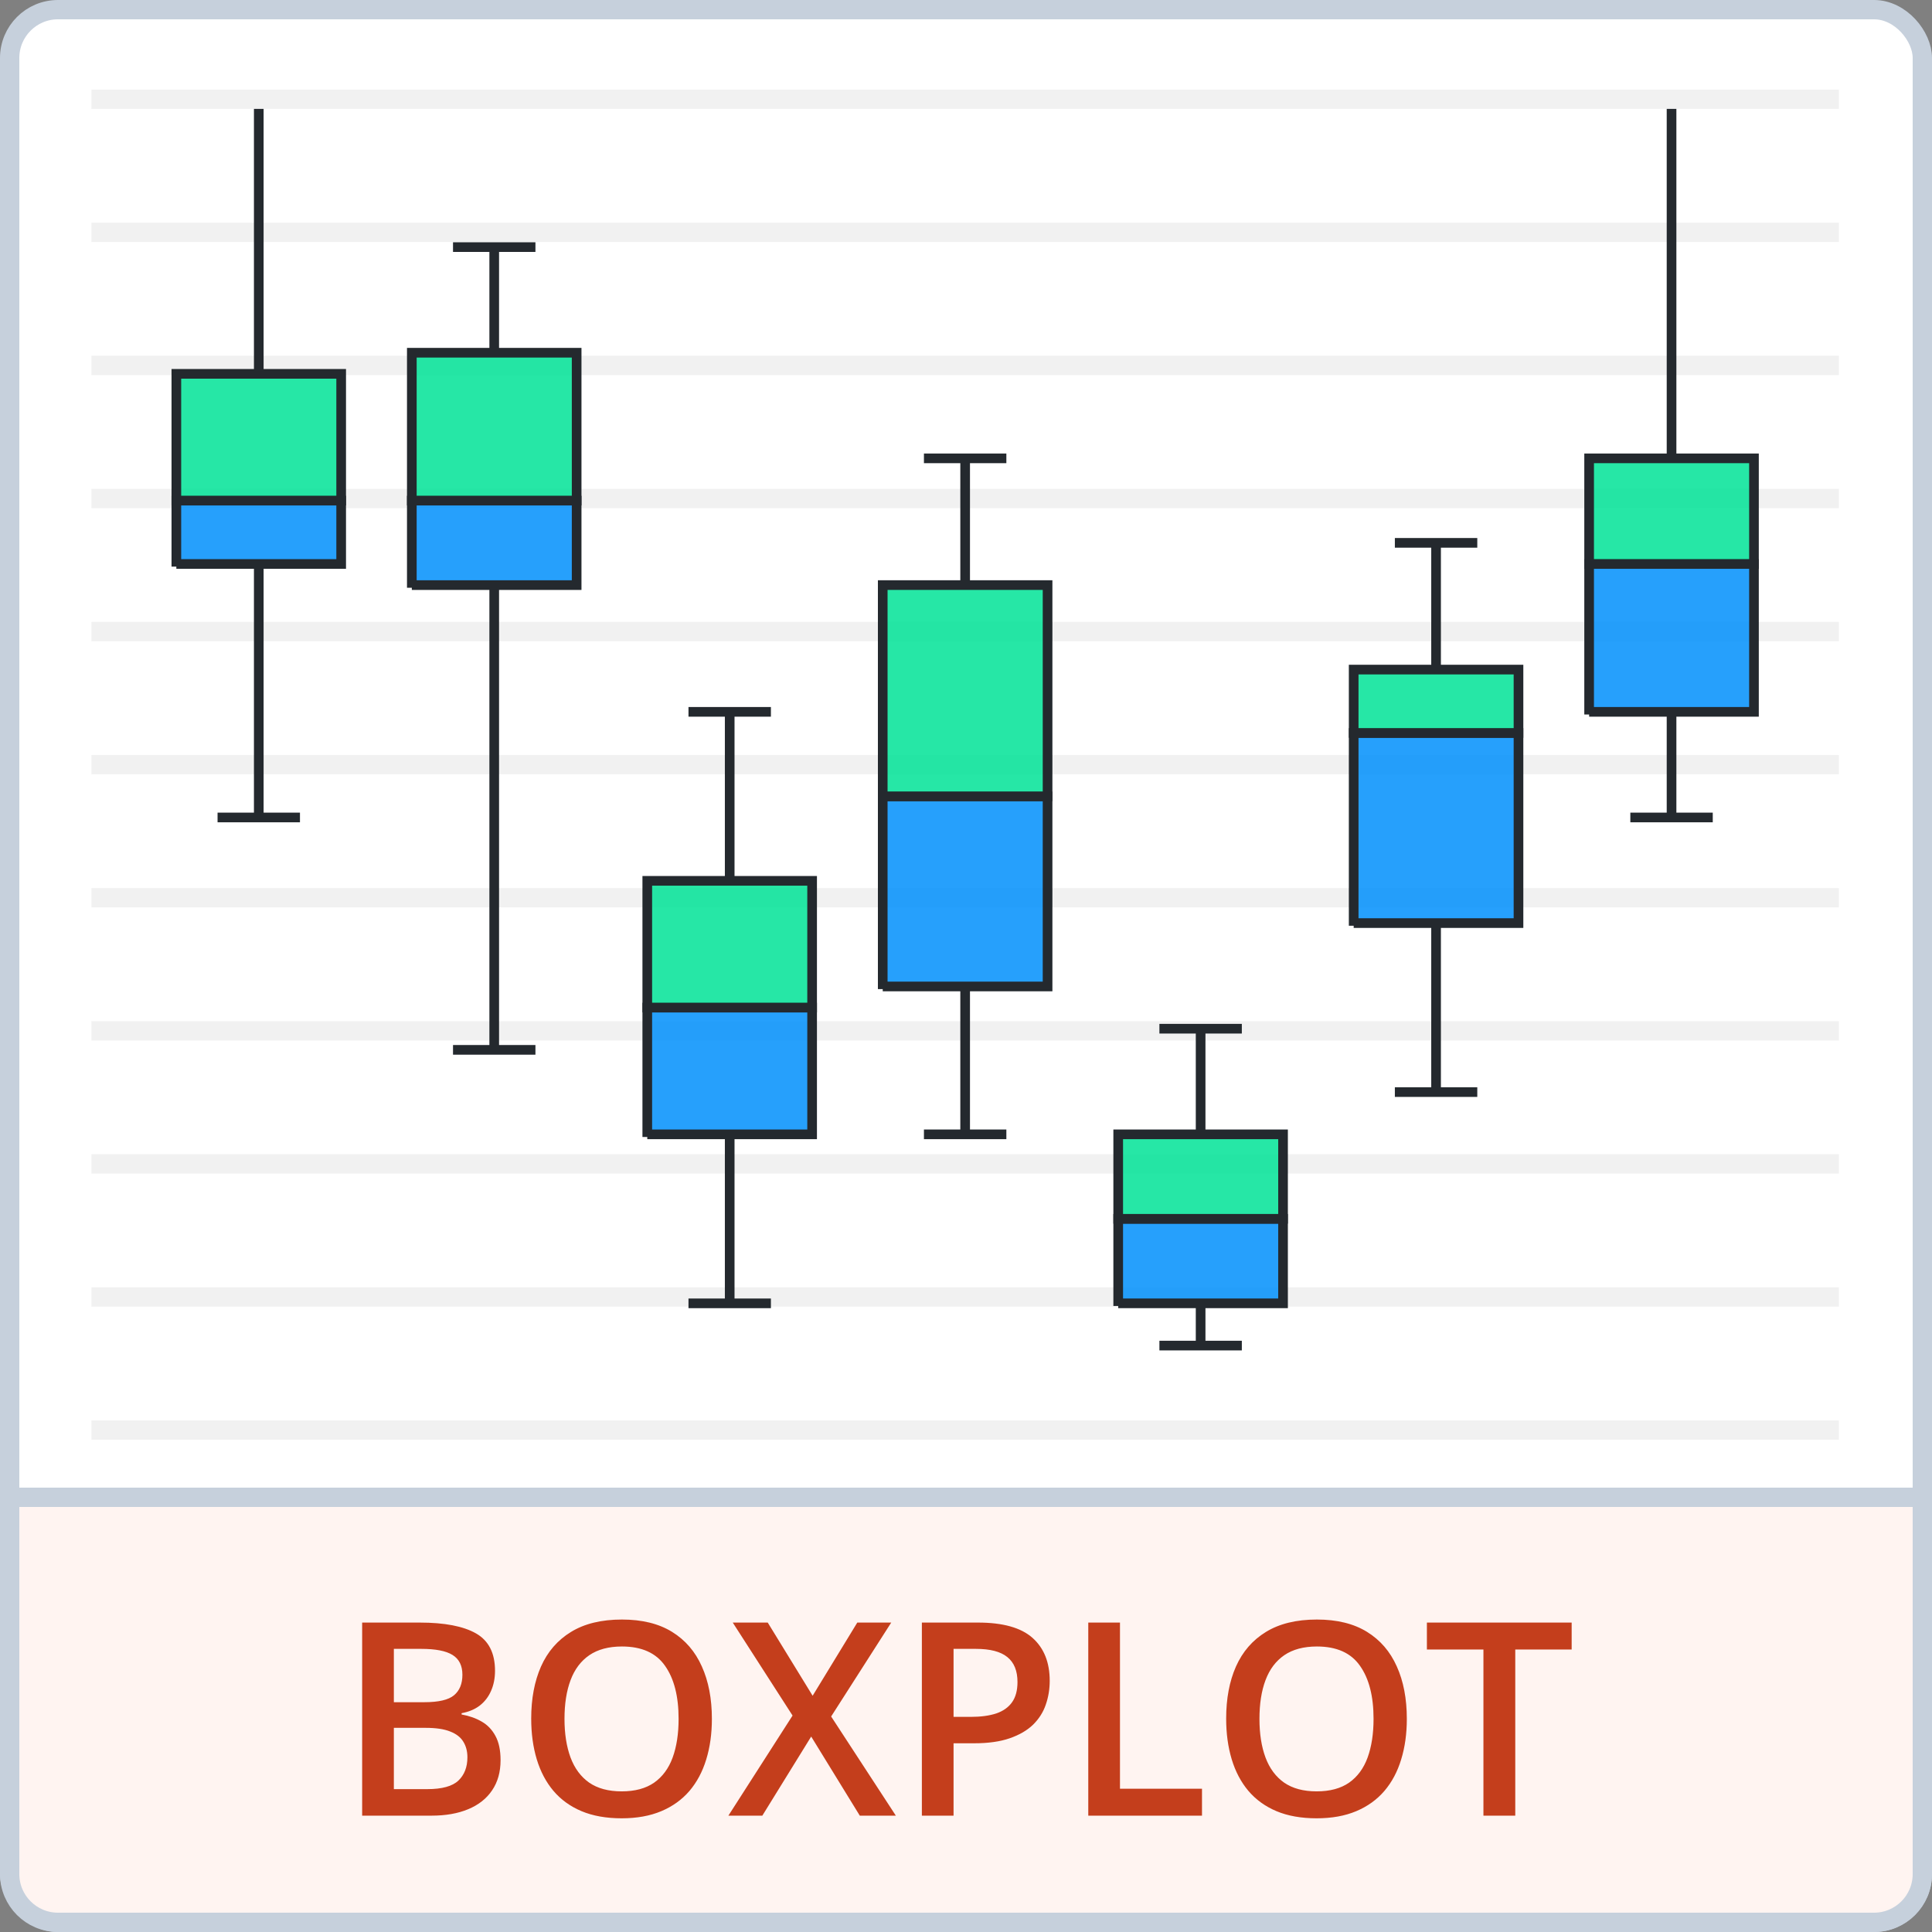 <svg width="100" height="100" viewBox="0 0 100 100" fill="none" xmlns="http://www.w3.org/2000/svg">
<rect x="0" y="0" width="100" height="100" fill="#808080" stroke="none"/>
<rect x="0.5" y="0.5" width="99" height="99" rx="2.5" fill="white" stroke="#C6D0DC"/>
<path d="M4.732 12.025H95.18" stroke="#F1F1F1"/>
<path d="M4.732 18.913H95.18" stroke="#F1F1F1"/>
<path d="M4.732 25.802H95.18" stroke="#F1F1F1"/>
<path d="M4.732 32.69H95.18" stroke="#F1F1F1"/>
<path d="M4.732 39.578H95.18" stroke="#F1F1F1"/>
<path d="M4.732 46.467H95.18" stroke="#F1F1F1"/>
<path d="M4.732 53.356H95.18" stroke="#F1F1F1"/>
<path d="M4.732 60.244H95.18" stroke="#F1F1F1"/>
<path d="M4.732 67.132H95.18" stroke="#F1F1F1"/>
<path d="M4.732 74.021H95.18" stroke="#F1F1F1"/>
<mask id="mask0_361_15119" style="mask-type:luminance" maskUnits="userSpaceOnUse" x="4" y="5" width="92" height="70">
<path d="M95.913 5H4V74.157H95.913V5Z" fill="white"/>
</mask>
<g mask="url(#mask0_361_15119)">
<path d="M9.128 29.191H13.394V42.312H11.261H15.526H13.394V29.191H17.659V25.911H9.128V29.328" fill="#008FFB" fill-opacity="0.85"/>
<path d="M9.128 29.191H13.394M13.394 29.191V42.312M13.394 29.191H17.659V25.911H9.128V29.328M13.394 42.312H11.261H15.526H13.394Z" stroke="#24292E" stroke-width="0.5"/>
</g>
<mask id="mask1_361_15119" style="mask-type:luminance" maskUnits="userSpaceOnUse" x="4" y="5" width="92" height="70">
<path d="M95.913 5H4V74.157H95.913V5Z" fill="white"/>
</mask>
<g mask="url(#mask1_361_15119)">
<path d="M9.128 25.911H17.659V19.35H13.394V5.136H15.526H11.261H13.394V19.35H9.128V25.911Z" fill="#00E396" fill-opacity="0.85"/>
<path d="M13.394 19.35H17.659V25.911H9.128V19.35H13.394ZM13.394 19.35V5.136M13.394 5.136H15.526H11.261H13.394Z" stroke="#24292E" stroke-width="0.5"/>
</g>
<mask id="mask2_361_15119" style="mask-type:luminance" maskUnits="userSpaceOnUse" x="4" y="5" width="92" height="70">
<path d="M95.913 5H4V74.157H95.913V5Z" fill="white"/>
</mask>
<g mask="url(#mask2_361_15119)">
<path d="M21.316 30.285H25.581V54.34H23.448H27.714H25.581V30.285H29.847V25.911H21.316V30.422" fill="#008FFB" fill-opacity="0.85"/>
<path d="M21.316 30.285H25.581M25.581 30.285V54.34M25.581 30.285H29.847V25.911H21.316V30.422M25.581 54.34H23.448H27.714H25.581Z" stroke="#24292E" stroke-width="0.5"/>
</g>
<mask id="mask3_361_15119" style="mask-type:luminance" maskUnits="userSpaceOnUse" x="4" y="5" width="92" height="70">
<path d="M95.913 5H4V74.157H95.913V5Z" fill="white"/>
</mask>
<g mask="url(#mask3_361_15119)">
<path d="M21.316 25.911H29.847V18.257H25.581V12.79H27.714H23.448H25.581V18.257H21.316V25.911Z" fill="#00E396" fill-opacity="0.85"/>
<path d="M25.581 18.257H29.847V25.911H21.316V18.257H25.581ZM25.581 18.257V12.79M25.581 12.79H27.714H23.448H25.581Z" stroke="#24292E" stroke-width="0.5"/>
</g>
<mask id="mask4_361_15119" style="mask-type:luminance" maskUnits="userSpaceOnUse" x="4" y="5" width="92" height="70">
<path d="M95.913 5H4V74.157H95.913V5Z" fill="white"/>
</mask>
<g mask="url(#mask4_361_15119)">
<path d="M33.503 58.713H37.769V67.461H35.636H39.902H37.769V58.713H42.035V52.153H33.503V58.85" fill="#008FFB" fill-opacity="0.85"/>
<path d="M33.503 58.713H37.769M37.769 58.713V67.461M37.769 58.713H42.035V52.153H33.503V58.85M37.769 67.461H35.636H39.902H37.769Z" stroke="#24292E" stroke-width="0.5"/>
</g>
<mask id="mask5_361_15119" style="mask-type:luminance" maskUnits="userSpaceOnUse" x="4" y="5" width="92" height="70">
<path d="M95.913 5H4V74.157H95.913V5Z" fill="white"/>
</mask>
<g mask="url(#mask5_361_15119)">
<path d="M33.503 52.152H42.035V45.592H37.769V36.845H39.902H35.636H37.769V45.592H33.503V52.152Z" fill="#00E396" fill-opacity="0.85"/>
<path d="M37.769 45.592H42.035V52.152H33.503V45.592H37.769ZM37.769 45.592V36.845M37.769 36.845H39.902H35.636H37.769Z" stroke="#24292E" stroke-width="0.5"/>
</g>
<mask id="mask6_361_15119" style="mask-type:luminance" maskUnits="userSpaceOnUse" x="4" y="5" width="92" height="70">
<path d="M95.913 5H4V74.157H95.913V5Z" fill="white"/>
</mask>
<g mask="url(#mask6_361_15119)">
<path d="M45.69 51.059H49.956V58.713H47.823H52.089H49.956V51.059H54.222V41.219H45.69V51.196" fill="#008FFB" fill-opacity="0.85"/>
<path d="M45.69 51.059H49.956M49.956 51.059V58.713M49.956 51.059H54.222V41.219H45.69V51.196M49.956 58.713H47.823H52.089H49.956Z" stroke="#24292E" stroke-width="0.5"/>
</g>
<mask id="mask7_361_15119" style="mask-type:luminance" maskUnits="userSpaceOnUse" x="4" y="5" width="92" height="70">
<path d="M95.913 5H4V74.157H95.913V5Z" fill="white"/>
</mask>
<g mask="url(#mask7_361_15119)">
<path d="M45.69 41.218H54.222V30.284H49.956V23.724H52.089H47.823H49.956V30.284H45.69V41.218Z" fill="#00E396" fill-opacity="0.85"/>
<path d="M49.956 30.284H54.222V41.218H45.69V30.284H49.956ZM49.956 30.284V23.724M49.956 23.724H52.089H47.823H49.956Z" stroke="#24292E" stroke-width="0.5"/>
</g>
<mask id="mask8_361_15119" style="mask-type:luminance" maskUnits="userSpaceOnUse" x="4" y="5" width="92" height="70">
<path d="M95.913 5H4V74.157H95.913V5Z" fill="white"/>
</mask>
<g mask="url(#mask8_361_15119)">
<path d="M57.878 67.46H62.144V69.647H60.011H64.277H62.144V67.46H66.41V63.087H57.878V67.597" fill="#008FFB" fill-opacity="0.85"/>
<path d="M57.878 67.46H62.144M62.144 67.46V69.647M62.144 67.46H66.41V63.087H57.878V67.597M62.144 69.647H60.011H64.277H62.144Z" stroke="#24292E" stroke-width="0.5"/>
</g>
<mask id="mask9_361_15119" style="mask-type:luminance" maskUnits="userSpaceOnUse" x="4" y="5" width="92" height="70">
<path d="M95.913 5H4V74.157H95.913V5Z" fill="white"/>
</mask>
<g mask="url(#mask9_361_15119)">
<path d="M57.878 63.086H66.41V58.713H62.144V53.246H64.277H60.011H62.144V58.713H57.878V63.086Z" fill="#00E396" fill-opacity="0.85"/>
<path d="M62.144 58.713H66.41V63.086H57.878V58.713H62.144ZM62.144 58.713V53.246M62.144 53.246H64.277H60.011H62.144Z" stroke="#24292E" stroke-width="0.5"/>
</g>
<mask id="mask10_361_15119" style="mask-type:luminance" maskUnits="userSpaceOnUse" x="4" y="5" width="92" height="70">
<path d="M95.913 5H4V74.157H95.913V5Z" fill="white"/>
</mask>
<g mask="url(#mask10_361_15119)">
<path d="M70.066 47.779H74.331V56.526H72.198H76.464H74.331V47.779H78.597V37.938H70.066V47.916" fill="#008FFB" fill-opacity="0.85"/>
<path d="M70.066 47.779H74.331M74.331 47.779V56.526M74.331 47.779H78.597V37.938H70.066V47.916M74.331 56.526H72.198H76.464H74.331Z" stroke="#24292E" stroke-width="0.5"/>
</g>
<mask id="mask11_361_15119" style="mask-type:luminance" maskUnits="userSpaceOnUse" x="4" y="5" width="92" height="70">
<path d="M95.913 5H4V74.157H95.913V5Z" fill="white"/>
</mask>
<g mask="url(#mask11_361_15119)">
<path d="M70.066 37.938H78.597V34.658H74.331V28.098H76.464H72.198H74.331V34.658H70.066V37.938Z" fill="#00E396" fill-opacity="0.85"/>
<path d="M74.331 34.658H78.597V37.938H70.066V34.658H74.331ZM74.331 34.658V28.098M74.331 28.098H76.464H72.198H74.331Z" stroke="#24292E" stroke-width="0.5"/>
</g>
<mask id="mask12_361_15119" style="mask-type:luminance" maskUnits="userSpaceOnUse" x="4" y="5" width="92" height="70">
<path d="M95.913 5H4V74.157H95.913V5Z" fill="white"/>
</mask>
<g mask="url(#mask12_361_15119)">
<path d="M82.253 36.845H86.519V42.312H84.386H88.652H86.519V36.845H90.785V29.191H82.253V36.982" fill="#008FFB" fill-opacity="0.85"/>
<path d="M82.253 36.845H86.519M86.519 36.845V42.312M86.519 36.845H90.785V29.191H82.253V36.982M86.519 42.312H84.386H88.652H86.519Z" stroke="#24292E" stroke-width="0.5"/>
</g>
<mask id="mask13_361_15119" style="mask-type:luminance" maskUnits="userSpaceOnUse" x="4" y="5" width="92" height="70">
<path d="M95.913 5H4V74.157H95.913V5Z" fill="white"/>
</mask>
<g mask="url(#mask13_361_15119)">
<path d="M82.253 29.191H90.785V23.724H86.519V5.136H88.652H84.386H86.519V23.724H82.253V29.191Z" fill="#00E396" fill-opacity="0.85"/>
<path d="M86.519 23.724H90.785V29.191H82.253V23.724H86.519ZM86.519 23.724V5.136M86.519 5.136H88.652H84.386H86.519Z" stroke="#24292E" stroke-width="0.5"/>
</g>
<path d="M4.732 5.136H95.18" stroke="#F1F1F1"/>
<path d="M0.5 77.5H99.5V97C99.5 98.381 98.381 99.5 97 99.5H3C1.619 99.5 0.5 98.381 0.5 97V77.5Z" fill="#FFF4F1" stroke="#C6D0DC"/>
<path d="M18.745 83.984H21.719C23.009 83.984 23.981 84.171 24.638 84.545C25.294 84.919 25.622 85.564 25.622 86.48C25.622 86.862 25.554 87.209 25.417 87.519C25.285 87.824 25.091 88.077 24.836 88.277C24.581 88.473 24.266 88.606 23.893 88.674V88.742C24.28 88.811 24.624 88.931 24.925 89.105C25.23 89.278 25.469 89.526 25.643 89.85C25.82 90.173 25.909 90.592 25.909 91.107C25.909 91.718 25.763 92.238 25.472 92.666C25.185 93.094 24.772 93.42 24.234 93.644C23.701 93.867 23.068 93.978 22.334 93.978H18.745V83.984ZM20.386 88.106H21.958C22.701 88.106 23.216 87.986 23.503 87.744C23.79 87.503 23.934 87.149 23.934 86.685C23.934 86.211 23.763 85.869 23.421 85.659C23.084 85.45 22.546 85.345 21.808 85.345H20.386V88.106ZM20.386 89.433V92.605H22.115C22.881 92.605 23.419 92.456 23.729 92.16C24.038 91.864 24.193 91.463 24.193 90.957C24.193 90.647 24.123 90.378 23.981 90.15C23.845 89.922 23.619 89.747 23.305 89.624C22.99 89.496 22.566 89.433 22.033 89.433H20.386ZM36.847 88.968C36.847 89.738 36.749 90.44 36.553 91.073C36.361 91.702 36.072 92.245 35.685 92.7C35.297 93.151 34.812 93.5 34.228 93.746C33.645 93.992 32.962 94.115 32.178 94.115C31.38 94.115 30.688 93.992 30.1 93.746C29.516 93.5 29.031 93.149 28.644 92.693C28.261 92.238 27.974 91.693 27.782 91.06C27.591 90.426 27.495 89.724 27.495 88.954C27.495 87.924 27.664 87.026 28.001 86.261C28.343 85.491 28.86 84.894 29.553 84.47C30.25 84.041 31.13 83.827 32.191 83.827C33.23 83.827 34.094 84.039 34.782 84.463C35.47 84.887 35.985 85.484 36.327 86.254C36.673 87.019 36.847 87.924 36.847 88.968ZM29.218 88.968C29.218 89.738 29.323 90.406 29.532 90.971C29.742 91.531 30.063 91.964 30.496 92.269C30.934 92.57 31.494 92.721 32.178 92.721C32.866 92.721 33.426 92.57 33.859 92.269C34.292 91.964 34.611 91.531 34.816 90.971C35.022 90.406 35.124 89.738 35.124 88.968C35.124 87.796 34.889 86.88 34.42 86.22C33.955 85.554 33.212 85.222 32.191 85.222C31.508 85.222 30.945 85.372 30.503 85.673C30.065 85.974 29.742 86.404 29.532 86.965C29.323 87.521 29.218 88.189 29.218 88.968ZM46.369 93.978H44.503L41.987 89.884L39.458 93.978H37.701L41.023 88.797L37.927 83.984H39.738L42.062 87.772L44.373 83.984H46.13L43.02 88.845L46.369 93.978ZM50.621 83.984C51.911 83.984 52.852 84.249 53.444 84.777C54.037 85.306 54.333 86.046 54.333 86.999C54.333 87.432 54.265 87.844 54.128 88.236C53.996 88.624 53.777 88.968 53.472 89.269C53.166 89.565 52.763 89.799 52.262 89.973C51.765 90.146 51.152 90.232 50.423 90.232H49.356V93.978H47.716V83.984H50.621ZM50.512 85.345H49.356V88.865H50.252C50.767 88.865 51.204 88.806 51.565 88.688C51.925 88.564 52.198 88.371 52.385 88.106C52.572 87.842 52.665 87.493 52.665 87.061C52.665 86.482 52.49 86.051 52.139 85.769C51.792 85.486 51.25 85.345 50.512 85.345ZM56.329 93.978V83.984H57.97V92.584H62.215V93.978H56.329ZM72.817 88.968C72.817 89.738 72.719 90.44 72.523 91.073C72.332 91.702 72.043 92.245 71.655 92.7C71.268 93.151 70.783 93.5 70.199 93.746C69.616 93.992 68.932 94.115 68.148 94.115C67.351 94.115 66.658 93.992 66.07 93.746C65.487 93.5 65.002 93.149 64.614 92.693C64.231 92.238 63.944 91.693 63.753 91.06C63.562 90.426 63.466 89.724 63.466 88.954C63.466 87.924 63.634 87.026 63.972 86.261C64.314 85.491 64.831 84.894 65.523 84.47C66.221 84.041 67.1 83.827 68.162 83.827C69.201 83.827 70.065 84.039 70.753 84.463C71.441 84.887 71.956 85.484 72.298 86.254C72.644 87.019 72.817 87.924 72.817 88.968ZM65.189 88.968C65.189 89.738 65.293 90.406 65.503 90.971C65.713 91.531 66.034 91.964 66.467 92.269C66.904 92.57 67.465 92.721 68.148 92.721C68.837 92.721 69.397 92.57 69.83 92.269C70.263 91.964 70.582 91.531 70.787 90.971C70.992 90.406 71.095 89.738 71.095 88.968C71.095 87.796 70.86 86.88 70.391 86.22C69.926 85.554 69.183 85.222 68.162 85.222C67.478 85.222 66.916 85.372 66.474 85.673C66.036 85.974 65.713 86.404 65.503 86.965C65.293 87.521 65.189 88.189 65.189 88.968ZM78.43 93.978H76.782V85.379H73.856V83.984H81.349V85.379H78.43V93.978Z" fill="#C43E1C"/>
</svg>
